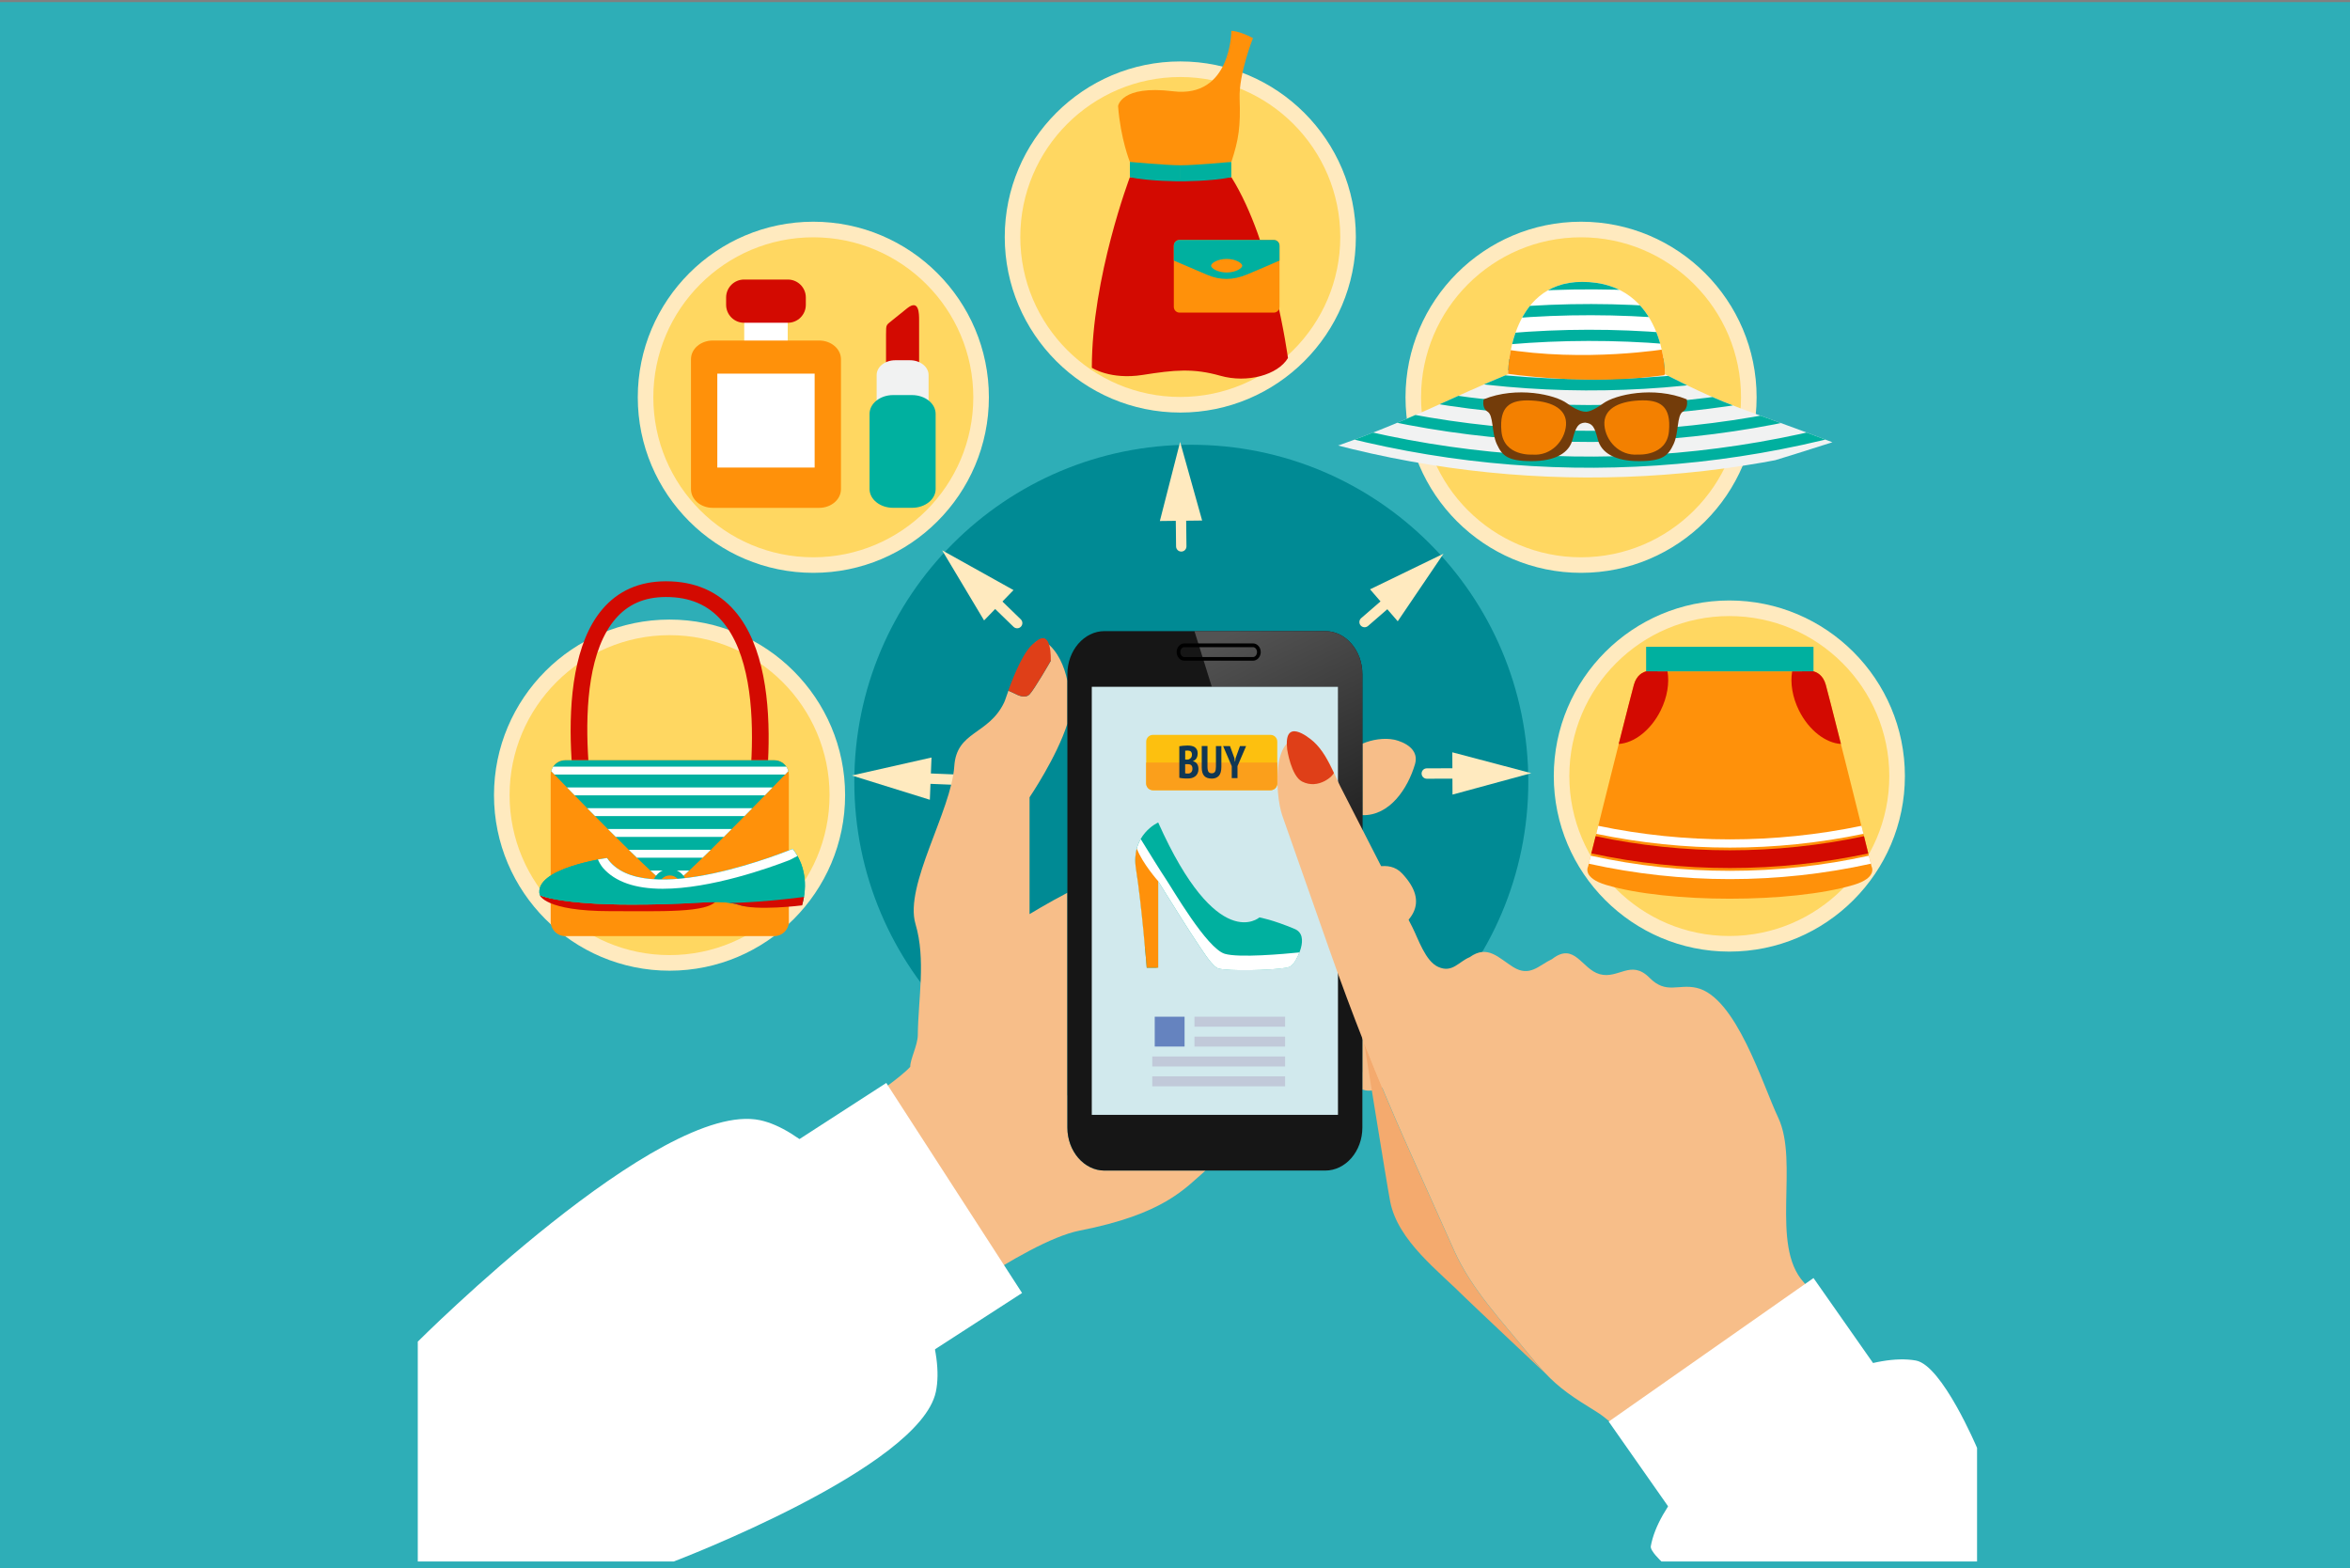 <?xml version="1.0" encoding="utf-8"?>
<!-- Generator: Adobe Illustrator 23.0.5, SVG Export Plug-In . SVG Version: 6.00 Build 0)  -->
<svg version="1.1" id="Layer_1" xmlns="http://www.w3.org/2000/svg" xmlns:xlink="http://www.w3.org/1999/xlink" x="0px" y="0px"
	 viewBox="0 0 523 349" style="enable-background:new 0 0 523 349;" xml:space="preserve">
<rect x="0" y="0" width="523" height="349" fill="#808080" stroke="none"/>
<rect x="-12.57" y="0.47" style="fill:#2EAEB7;" width="536.14" height="357.67"/>
<circle style="fill:#008A94;" cx="265.13" cy="173.98" r="75"/>
<g>
	<g>
		<path style="fill:#FFEABF;" d="M317.54,173.3c-0.64,0-1.15-0.52-1.16-1.15c0-0.64,0.51-1.16,1.15-1.16l8.91-0.03c0,0,0,0,0,0
			c0.64,0,1.15,0.52,1.16,1.15c0,0.64-0.51,1.16-1.15,1.16L317.54,173.3C317.54,173.3,317.54,173.3,317.54,173.3z"/>
		<g>
			<polygon style="fill:#FFEABF;" points="323.26,176.83 340.79,172.06 323.22,167.42 			"/>
		</g>
	</g>
	<g>
		<path style="fill:#FFEABF;" d="M303.69,139.59c-0.32,0-0.65-0.14-0.87-0.4c-0.42-0.48-0.37-1.21,0.12-1.63l6.73-5.83
			c0.48-0.42,1.21-0.37,1.63,0.12c0.42,0.48,0.37,1.21-0.12,1.63l-6.73,5.83C304.22,139.5,303.95,139.59,303.69,139.59z"/>
		<g>
			<polygon style="fill:#FFEABF;" points="311.07,138.26 321.26,123.22 304.91,131.15 			"/>
		</g>
	</g>
	<g>
		<path style="fill:#FFEABF;" d="M262.9,122.75c-0.63,0-1.15-0.51-1.16-1.14l-0.1-8.91c-0.01-0.64,0.5-1.16,1.14-1.17
			c0,0,0.01,0,0.01,0c0.63,0,1.15,0.51,1.16,1.14l0.1,8.91c0.01,0.64-0.5,1.16-1.14,1.17C262.91,122.75,262.9,122.75,262.9,122.75z"
			/>
		<g>
			<polygon style="fill:#FFEABF;" points="267.54,115.84 262.64,98.34 258.13,115.95 			"/>
		</g>
	</g>
	<g>
		<path style="fill:#FFEABF;" d="M226.37,139.82c-0.29,0-0.58-0.11-0.81-0.33l-6.39-6.2c-0.46-0.45-0.47-1.18-0.02-1.64
			c0.45-0.46,1.18-0.47,1.64-0.02l6.39,6.2c0.46,0.45,0.47,1.18,0.02,1.64C226.98,139.7,226.68,139.82,226.37,139.82z"/>
		<g>
			<polygon style="fill:#FFEABF;" points="225.56,131.32 209.68,122.47 219.01,138.07 			"/>
		</g>
	</g>
	<g>
		<path style="fill:#FFEABF;" d="M212.82,174.67c-0.02,0-0.03,0-0.05,0l-8.9-0.36c-0.64-0.03-1.14-0.56-1.11-1.2
			c0.03-0.64,0.54-1.13,1.2-1.11l8.9,0.36c0.64,0.03,1.14,0.56,1.11,1.2C213.95,174.18,213.44,174.67,212.82,174.67z"/>
		<g>
			<polygon style="fill:#FFEABF;" points="207.31,168.58 189.58,172.58 206.94,177.98 			"/>
		</g>
	</g>
</g>
<g>
	<g>
		<g>
			<g>
				<g>
					<path style="fill:#F7BE89;" d="M249.93,212.06c0.04,0.32,0.1,0.7,0.14,1.01c0,0.02,0.01,0.04,0.01,0.06
						C250.02,212.67,249.97,212.32,249.93,212.06z"/>
					<path style="fill:#F7BE89;" d="M249.93,212.06C249.84,211.39,249.78,211,249.93,212.06L249.93,212.06z"/>
					<path style="fill:#F7BE89;" d="M250.15,213.66c-0.01-0.07-0.03-0.23-0.07-0.51c0-0.01,0-0.01,0-0.02
						C250.11,213.38,250.14,213.58,250.15,213.66z"/>
					<path style="fill:#F7BE89;" d="M250.08,213.15c0-0.01,0-0.01,0-0.02v0C250.08,213.14,250.08,213.15,250.08,213.15z"/>
					<path style="fill:#F7BE89;" d="M250.08,213.13c0-0.02-0.01-0.04-0.01-0.06C250.07,213.09,250.08,213.11,250.08,213.13
						L250.08,213.13z"/>
					<path style="fill:#F7BE89;" d="M245.81,260.5c-4.54,0-8.26-4.31-8.26-9.57v-52.25c-4.4,2.29-8.42,4.75-8.42,4.75v-26
						c0,0,6.07-8.94,8.42-16.4v-9.52c-0.7-3.31-2.13-6.57-4.65-8.51c-0.87-0.67-1.76-0.58-2.62,0.03c1.57,1.17,3.58,4.04,3.58,4.04
						s-3.69,6.42-4.74,7.48c-1.05,1.05-2.9,0-2.9,0l-1.8-0.83c-0.96,2.64-0.72,2.15-0.96,2.64c-3.48,7.23-10.57,6.29-11.08,14.16
						c-0.64,9.89-11.17,26.53-8.64,35.08c2.35,7.95,0.61,16.58,0.52,24.77c-0.02,2.22-1.73,5.43-1.68,7.03
						c-3.94,4.44-25.79,18.1-25.79,18.1l25.48,40.37c0,0,25.71-19.6,38.01-22.01c18.69-3.66,23.31-9.27,28.01-13.36H245.81z"/>
					<path style="fill:#DF3F18;" d="M229.11,154.53c1.05-1.06,4.74-7.48,4.74-7.48s0.36-7.72-3.58-4.04
						c-2.27,1.58-4.4,6.64-5.87,10.68l1.8,0.83C226.21,154.53,228.06,155.58,229.11,154.53z"/>
				</g>
				<g>
					<path style="fill:#F7BE89;" d="M304.68,228.66c-0.56,0-1.04,0.11-1.49,0.26v13.54c0.45,0.15,0.93,0.26,1.49,0.26
						c3.47,0,7.86-3.15,7.86-7.03C312.54,231.81,308.15,228.66,304.68,228.66z"/>
					<path style="fill:#F7BE89;" d="M305.21,211.23c-0.79,0-1.45,0.21-2.01,0.55v5.66v9.34c0.57,0.34,1.22,0.55,2.01,0.55
						c3.46,0,7.85-3.6,7.85-8.05C313.06,214.83,308.67,211.23,305.21,211.23z"/>
					<path style="fill:#F7BE89;" d="M310.29,164.61c-2.24-0.45-4.93-0.05-7.1,0.9v15.9c6.12,0.17,10.13-5.97,11.71-11.31
						C316.19,165.77,310.29,164.61,310.29,164.61z"/>
					<path style="fill:#F7BE89;" d="M312.01,194.35c-2.98-3.15-7.65-0.85-8.82-0.2v16.76c0.76-0.34,1.59-0.71,2.54-1.13
						C314.49,205.9,318.34,201.04,312.01,194.35z"/>
				</g>
				<g>
					<g>
						<path style="fill:#161616;" d="M303.2,250.93c0,5.26-3.71,9.57-8.26,9.57h-49.13c-4.54,0-8.26-4.31-8.26-9.57V150.02
							c0-5.26,3.72-9.57,8.26-9.57h49.13c4.54,0,8.26,4.3,8.26,9.57V250.93z"/>
						
							<linearGradient id="SVGID_1_" gradientUnits="userSpaceOnUse" x1="286.954" y1="137.779" x2="314.31" y2="195.072" gradientTransform="matrix(1 0 0 1 -6.445 0)">
							<stop  offset="0" style="stop-color:#535353"/>
							<stop  offset="1" style="stop-color:#161616"/>
						</linearGradient>
						<path style="fill:url(#SVGID_1_);" d="M294.94,140.45h-29.11l3.86,12.39h28.08v47.16l5.43,17.43v-67.42
							C303.2,144.76,299.48,140.45,294.94,140.45z"/>
						<rect x="242.98" y="152.84" style="fill:#D1E9ED;" width="54.79" height="95.26"/>
					</g>
					<g>
						<path d="M278.87,147.03h-15.29c-0.94,0-1.71-0.86-1.71-1.92c0-1.06,0.77-1.92,1.71-1.92h15.29c0.94,0,1.71,0.86,1.71,1.92
							C280.58,146.17,279.81,147.03,278.87,147.03z M263.57,144.02c-0.49,0-0.89,0.49-0.89,1.1c0,0.61,0.4,1.1,0.89,1.1h15.29
							c0.49,0,0.89-0.49,0.89-1.1c0-0.61-0.4-1.1-0.89-1.1H263.57z"/>
					</g>
				</g>
			</g>
			<g>
				<path style="fill:#FFFFFF;" d="M92.98,298.57v48.92h56.98c0,0,54.67-20.74,58.31-37.72c3.78-17.61-21.51-56.7-39.11-60.48
					C146.98,244.55,92.98,298.57,92.98,298.57z"/>
				
					<rect x="186.46" y="244.08" transform="matrix(0.84 -0.543 0.543 0.84 -115.522 152.48)" style="fill:#FFFFFF;" width="28.1" height="55.65"/>
			</g>
		</g>
	</g>
	<g>
		<g>
			<defs>
				<path id="SVGID_2_" d="M284.26,174.35c0,0.83-0.67,1.5-1.5,1.5h-26.17c-0.83,0-1.5-0.67-1.5-1.5v-9.31c0-0.83,0.67-1.5,1.5-1.5
					h26.17c0.83,0,1.5,0.67,1.5,1.5V174.35z"/>
			</defs>
			<use xlink:href="#SVGID_2_"  style="overflow:visible;fill:#FDC00F;"/>
			<clipPath id="SVGID_3_">
				<use xlink:href="#SVGID_2_"  style="overflow:visible;"/>
			</clipPath>
			<g style="clip-path:url(#SVGID_3_);">
				<rect x="255.09" y="169.7" style="fill:#FB9F1B;" width="30.53" height="6.86"/>
			</g>
		</g>
		<g>
			<path style="fill:#103754;" d="M266.55,167.68c0,0.18-0.02,0.35-0.06,0.52c-0.04,0.17-0.1,0.34-0.18,0.49
				c-0.08,0.15-0.19,0.29-0.32,0.4c-0.13,0.12-0.29,0.2-0.47,0.26v0.06c0.16,0.04,0.32,0.1,0.46,0.18c0.15,0.08,0.27,0.19,0.38,0.33
				c0.11,0.14,0.19,0.31,0.26,0.51c0.06,0.2,0.1,0.44,0.1,0.71c0,0.37-0.06,0.68-0.19,0.95c-0.13,0.27-0.29,0.49-0.51,0.66
				c-0.21,0.17-0.46,0.29-0.75,0.38c-0.29,0.08-0.59,0.12-0.91,0.12c-0.1,0-0.22,0-0.37,0c-0.15,0-0.31-0.01-0.48-0.02
				c-0.17-0.01-0.35-0.03-0.54-0.05c-0.18-0.02-0.35-0.05-0.51-0.09v-7.02c0.22-0.04,0.5-0.08,0.83-0.11
				c0.33-0.03,0.66-0.05,0.98-0.05c0.3,0,0.59,0.02,0.86,0.07c0.27,0.05,0.52,0.14,0.72,0.26c0.21,0.13,0.37,0.31,0.49,0.53
				C266.49,167.02,266.55,167.32,266.55,167.68z M264.06,169.05c0.07,0,0.16,0,0.26-0.01c0.1-0.01,0.18-0.02,0.24-0.04
				c0.2-0.08,0.37-0.2,0.5-0.37c0.14-0.17,0.21-0.39,0.21-0.66c0-0.18-0.02-0.33-0.07-0.45c-0.05-0.12-0.11-0.22-0.19-0.29
				c-0.08-0.07-0.18-0.12-0.29-0.15c-0.11-0.03-0.23-0.05-0.36-0.05c-0.28,0-0.48,0.01-0.59,0.04v1.97H264.06z M264.4,172.15
				c0.28,0,0.52-0.09,0.7-0.28c0.18-0.18,0.28-0.45,0.28-0.8c0-0.22-0.03-0.4-0.09-0.53c-0.06-0.13-0.14-0.23-0.25-0.31
				c-0.1-0.07-0.22-0.12-0.35-0.14c-0.13-0.02-0.27-0.03-0.41-0.03h-0.52v2.03c0.05,0.02,0.15,0.04,0.28,0.05
				C264.17,172.14,264.29,172.15,264.4,172.15z"/>
			<path style="fill:#103754;" d="M270.61,166.03h1.21v4.62c0,0.92-0.19,1.59-0.56,2c-0.38,0.41-0.9,0.62-1.56,0.62
				c-0.78,0-1.35-0.2-1.71-0.61c-0.36-0.4-0.54-1.02-0.54-1.85v-4.79h1.28v4.57c0,0.56,0.08,0.95,0.22,1.17
				c0.15,0.22,0.4,0.33,0.74,0.33c0.33,0,0.57-0.12,0.71-0.35c0.14-0.23,0.21-0.62,0.21-1.15V166.03z"/>
			<path style="fill:#103754;" d="M274.13,170.51l-1.92-4.48h1.53l0.99,2.7l0.1,0.77h0.05l0.11-0.79l0.97-2.68h1.37l-1.92,4.47v2.66
				h-1.28V170.51z"/>
		</g>
	</g>
	<g>
		<g>
			<g>
				<g>
					<path style="fill:#F4AA6E;" d="M323.64,278.38c-3.54-7.91-7.08-15.83-10.62-23.74c-3.31-7.4-6.4-14.81-9.35-22.28l-0.04-0.06
						c0,0,5.07,31.56,5.76,35.1c1.71,8.76,10.83,15.47,16.69,21.38c1.13,1.13,17.66,16.69,17.66,16.69v-0.01
						c-1.1-1.16-2.25-2.49-3.55-4.11C334.36,294.12,327.5,286.99,323.64,278.38z"/>
					<path style="fill:#F7BE89;" d="M401.43,285.37c-7.55-8.29-0.97-26.72-5.7-36.68c-3.44-7.24-9.36-26.9-18.18-28.86
						c-4.11-0.91-6.74,1.5-10.44-2.23c-4.15-4.19-6.93,0.37-11.11-0.81c-4.01-1.13-5.57-7.26-10.57-3.36
						c-3.01,1.42-4.95,4.06-8.65,1.79c-3.2-1.97-5.68-5.1-9.69-2.21c-2.5,1.02-3.85,3.58-7.01,2.17c-2.86-1.27-4.45-6.28-5.76-8.85
						c-5.34-10.44-10.68-20.88-16.02-31.31c-1.52-2.96-3.24-8.1-6.11-9.63c-9.62-5.15-8.41,11.57-6.82,16.09
						c3.52,10.02,7.04,20.03,10.56,30.05c2.47,7.03,5.05,13.95,7.76,20.82c2.95,7.47,6.05,14.88,9.35,22.28
						c3.54,7.91,7.08,15.83,10.62,23.74c3.86,8.61,10.71,15.75,16.55,22.97c1.31,1.62,2.46,2.95,3.55,4.11
						c3.39,3.59,6.27,5.48,11.62,8.78c6.4,3.94,17.77,18.42,17.77,18.42l42.13-25.05C415.27,307.61,404.43,288.67,401.43,285.37z"/>
				</g>
				<g>
					<path style="fill:#DF3F18;" d="M286.47,166.79c0,0,0.87,5.88,3.3,7.13c3.72,1.91,7.1-1.41,7.08-1.94
						c-1.27-2.69-2.58-5.2-4.52-6.94C291.1,163.94,285.62,159.61,286.47,166.79z"/>
				</g>
			</g>
		</g>
		<path style="fill:#FFFFFF;" d="M440,322.22c0,0-7.78-18.42-13.63-19.45c-17.73-3.12-55.86,23.6-58.98,41.34
			c-0.18,1.02,2.38,3.39,2.38,3.39H440V322.22z"/>
		
			<rect x="360.99" y="297.88" transform="matrix(0.819 -0.574 0.574 0.819 -108.61 279.606)" style="fill:#FFFFFF;" width="55.65" height="28.1"/>
	</g>
	<g>
		<path style="fill:#00B09F;" d="M257.76,183.04c0,0-6.18,2.69-4.94,10.35c1.23,7.66,2.39,21.98,2.39,21.98h2.55v-19.27
			c0,0,9.88,16.08,11.77,18.07c0.53,0.56,0.97,1.16,1.66,1.35c2.2,0.61,11.45,0.43,14.97-0.15c1.09-0.18,1.35-0.63,1.56-0.82
			c0.71-0.65,3.97-6.32,0.41-7.82c-4.94-2.08-7.84-2.57-7.84-2.57S270.94,212.49,257.76,183.04z"/>
		<path style="fill:#FFFFFF;" d="M252.68,191.78c-0.01-0.28-0.01-0.56,0-0.82c0-0.12,0.01-0.23,0.02-0.35
			c0.02-0.31,0.06-0.61,0.11-0.9c0.01-0.05,0.01-0.09,0.02-0.14c0.06-0.32,0.14-0.63,0.22-0.92c0.03-0.11,0.07-0.21,0.1-0.31
			c0.06-0.19,0.13-0.38,0.21-0.56c0.04-0.11,0.09-0.21,0.13-0.31c0.08-0.18,0.17-0.35,0.26-0.52c0.04-0.08,0.08-0.16,0.12-0.23l0,0
			c1.66,2.7,4.56,7.38,5.54,8.82c1.4,2.06,9.17,15.54,13.17,16.72c3.17,0.94,13.11,0.04,16.62-0.31c-0.49,1.28-1.18,2.34-1.47,2.61
			c-0.21,0.19-0.47,0.64-1.56,0.82c-3.52,0.58-12.77,0.76-14.97,0.15c-0.68-0.19-1.12-0.79-1.66-1.35
			c-1.89-1.99-11.77-18.07-11.77-18.07v19.27h-0.3l-2.68-4.84c-0.17-1.81-0.37-3.99-0.61-6.25c0-0.03-0.01-0.06-0.01-0.09
			c-0.03-0.33-0.07-0.67-0.11-1c-0.01-0.05-0.01-0.1-0.01-0.15c-0.08-0.74-0.16-1.48-0.25-2.22c0-0.04-0.01-0.07-0.01-0.11
			c-0.03-0.31-0.07-0.62-0.11-0.93c-0.01-0.09-0.02-0.18-0.03-0.27c-0.03-0.28-0.07-0.55-0.1-0.82c-0.01-0.08-0.02-0.17-0.03-0.25
			c-0.09-0.7-0.17-1.38-0.26-2.04c-0.01-0.06-0.02-0.13-0.03-0.19c-0.03-0.26-0.07-0.51-0.1-0.76c-0.01-0.09-0.03-0.19-0.04-0.28
			c-0.03-0.22-0.07-0.45-0.1-0.66c-0.01-0.09-0.03-0.18-0.04-0.26c-0.04-0.29-0.09-0.58-0.13-0.85c-0.07-0.43-0.11-0.84-0.13-1.25
			C252.68,192.02,252.68,191.9,252.68,191.78z"/>
		<path style="fill:#FF910A;" d="M252.82,193.39c-0.29-1.78-0.16-3.28,0.18-4.56c1.21,3.26,4.76,7.27,4.76,7.27v19.27h-2.55
			C255.21,215.37,254.06,201.05,252.82,193.39z"/>
	</g>
	<rect x="265.83" y="226.26" style="fill:#C1C9D9;" width="20.17" height="2.22"/>
	<rect x="265.83" y="230.69" style="fill:#C1C9D9;" width="20.17" height="2.22"/>
	<rect x="256.44" y="235.11" style="fill:#C1C9D9;" width="29.56" height="2.22"/>
	<rect x="256.44" y="239.53" style="fill:#C1C9D9;" width="29.56" height="2.22"/>
	<rect x="256.99" y="226.26" style="fill:#6583BF;" width="6.64" height="6.64"/>
</g>
<g>
	<g>
		
			<ellipse transform="matrix(0.707 -0.707 0.707 0.707 -9.393 322.726)" style="fill:#FFD761;" cx="384.87" cy="172.7" rx="37.34" ry="37.34"/>
		<path style="fill:#FFEABF;" d="M384.87,211.77c-21.54,0-39.07-17.53-39.07-39.07c0-21.54,17.53-39.07,39.07-39.07
			c21.54,0,39.07,17.53,39.07,39.07C423.94,194.24,406.41,211.77,384.87,211.77z M384.87,137.1c-19.63,0-35.61,15.97-35.61,35.6
			c0,19.63,15.97,35.6,35.61,35.6c19.63,0,35.6-15.97,35.6-35.6C420.47,153.07,404.5,137.1,384.87,137.1z"/>
	</g>
	<g>
		<path style="fill:#FF910A;" d="M416.52,192.83c0,0-9.01-36.22-10.2-40.45c-1.19-4.22-5.33-2.98-5.33-2.98h-16.01h-16.01
			c0,0-4.15-1.24-5.33,2.98c-1.19,4.22-10.2,40.45-10.2,40.45s-1.43,2.49,4.03,4.11c13.77,4.08,41.26,4.08,55.03,0
			C417.96,195.32,416.52,192.83,416.52,192.83z"/>
		<path style="fill:#D30A01;" d="M406.33,152.38c-1.19-4.22-5.33-2.98-5.33-2.98h-2.15c-0.44,2.59,0.03,5.72,1.53,8.73
			c2.2,4.41,5.95,7.24,9.33,7.43C408.1,159.2,406.74,153.85,406.33,152.38z"/>
		<path style="fill:#D30A01;" d="M363.63,152.38c1.19-4.22,5.33-2.98,5.33-2.98h2.15c0.44,2.59-0.03,5.72-1.53,8.73
			c-2.2,4.41-5.94,7.24-9.33,7.43C361.86,159.2,363.22,153.85,363.63,152.38z"/>
		<rect x="366.35" y="143.94" style="fill:#00B09F;" width="37.25" height="5.46"/>
		<path style="fill:#FFFFFF;" d="M355.69,183.78c-0.15,0.61-0.3,1.21-0.44,1.78c19.61,4.09,39.86,4.09,59.47,0
			c-0.14-0.57-0.29-1.16-0.44-1.78C394.95,187.8,375.01,187.8,355.69,183.78z"/>
		<path style="fill:#D30A01;" d="M355.11,186.09c-0.37,1.48-0.69,2.78-0.96,3.83c20.32,4.34,41.32,4.34,61.64,0
			c-0.26-1.05-0.59-2.35-0.95-3.83C395.15,190.27,374.8,190.27,355.11,186.09z"/>
		<path style="fill:#FFFFFF;" d="M354.03,190.43c-0.19,0.76-0.34,1.37-0.44,1.78c20.68,4.57,42.1,4.57,62.78,0
			c-0.1-0.41-0.25-1.01-0.44-1.78C395.54,194.92,374.42,194.92,354.03,190.43z"/>
		<g>
			<defs>
				<path id="SVGID_4_" d="M416.52,192.83c0,0-9.01-36.22-10.2-40.45c-0.53-1.88-1.65-2.68-2.72-2.98v-5.46h-37.25v5.46
					c-1.08,0.3-2.19,1.1-2.72,2.98c-1.19,4.22-10.2,40.45-10.2,40.45s-1.43,2.49,4.03,4.11c13.77,4.08,41.26,4.08,55.03,0
					C417.96,195.32,416.52,192.83,416.52,192.83z"/>
			</defs>
			<clipPath id="SVGID_5_">
				<use xlink:href="#SVGID_4_"  style="overflow:visible;"/>
			</clipPath>
		</g>
	</g>
</g>
<g>
	<g>
		
			<ellipse transform="matrix(0.162 -0.987 0.987 0.162 -49.71 295.388)" style="fill:#FFD761;" cx="149.01" cy="176.95" rx="37.34" ry="37.34"/>
		<path style="fill:#FFEABF;" d="M149.01,216.02c-21.54,0-39.07-17.53-39.07-39.07s17.53-39.07,39.07-39.07
			c21.54,0,39.07,17.53,39.07,39.07S170.55,216.02,149.01,216.02z M149.01,141.35c-19.63,0-35.6,15.97-35.6,35.6
			s15.97,35.6,35.6,35.6c19.63,0,35.61-15.97,35.61-35.6S168.64,141.35,149.01,141.35z"/>
	</g>
	<g>
		<g>
			<g>
				<path style="fill:#D30A01;" d="M168.42,188.82l-3.61-0.72c0.08-0.36,7.83-36.02-4.12-49.9c-3.09-3.59-7.16-5.34-12.45-5.34
					c-0.03,0-0.05,0-0.08,0c-4.75,0.01-8.42,1.62-11.23,4.91c-11.49,13.48-3.57,49.37-3.49,49.73l-3.61,0.73
					c-0.35-1.54-8.36-37.88,4.23-52.65c3.5-4.11,8.24-6.2,14.09-6.22c0.03,0,0.06,0,0.09,0c6.37,0,11.53,2.23,15.31,6.63
					C176.61,151.17,168.76,187.3,168.42,188.82z"/>
			</g>
			<path style="fill:#FF910A;" d="M175.56,205.09c0,1.79-1.45,3.23-3.23,3.23h-46.54c-1.78,0-3.23-1.45-3.23-3.23v-32.67
				c0-1.78,1.45-3.23,3.23-3.23h46.54c1.79,0,3.23,1.45,3.23,3.23V205.09z"/>
			<g>
				<polygon style="fill:#00B09F;" points="149.06,197.22 149.06,197.22 149.06,197.22 				"/>
				<path style="fill:#00B09F;" d="M122.67,171.62c1.77,1.83,24.66,25.58,26.39,25.6c1.73-0.02,24.62-23.77,26.39-25.6
					c-0.36-1.4-1.61-2.43-3.12-2.43h-46.54C124.29,169.19,123.03,170.22,122.67,171.62z"/>
			</g>
			<g>
				<defs>
					<path id="SVGID_6_" d="M122.67,171.62c1.77,1.83,24.66,25.58,26.39,25.6c1.73-0.02,24.62-23.77,26.39-25.6
						c-0.36-1.4-1.61-2.43-3.12-2.43h-46.54C124.29,169.19,123.03,170.22,122.67,171.62z"/>
				</defs>
				<clipPath id="SVGID_7_">
					<use xlink:href="#SVGID_6_"  style="overflow:visible;"/>
				</clipPath>
				<rect x="118.04" y="170.61" style="clip-path:url(#SVGID_7_);fill:#FFFFFF;" width="62.05" height="1.76"/>
				<rect x="118.04" y="175.24" style="clip-path:url(#SVGID_7_);fill:#FFFFFF;" width="62.05" height="1.76"/>
				<rect x="118.04" y="179.86" style="clip-path:url(#SVGID_7_);fill:#FFFFFF;" width="62.05" height="1.76"/>
				<rect x="118.04" y="184.48" style="clip-path:url(#SVGID_7_);fill:#FFFFFF;" width="62.05" height="1.76"/>
				<rect x="118.04" y="189.11" style="clip-path:url(#SVGID_7_);fill:#FFFFFF;" width="62.05" height="1.76"/>
				<rect x="118.04" y="193.73" style="clip-path:url(#SVGID_7_);fill:#FFFFFF;" width="62.05" height="1.76"/>
			</g>
			<path style="fill:#00B09F;" d="M152.9,197.22c0,2.12-1.72,3.84-3.84,3.84c-2.12,0-3.84-1.72-3.84-3.84
				c0-2.12,1.72-3.84,3.84-3.84C151.18,193.39,152.9,195.11,152.9,197.22z"/>
			<path style="fill:#FF910A;" d="M151.46,197.22c0,1.33-1.08,2.4-2.4,2.4c-1.33,0-2.4-1.08-2.4-2.4s1.08-2.4,2.4-2.4
				C150.39,194.82,151.46,195.9,151.46,197.22z"/>
			<g>
				<defs>
					<path id="SVGID_8_" d="M172.33,169.19h-1.39c0.56-11.48-0.53-25.22-7.38-33.18c-3.79-4.4-8.94-6.63-15.31-6.63
						c-0.03,0-0.06,0-0.09,0c-5.85,0.02-10.59,2.11-14.09,6.22c-6.73,7.9-7.57,21.98-6.84,33.59h-1.43c-1.78,0-3.23,1.45-3.23,3.23
						v32.67c0,1.79,1.45,3.23,3.23,3.23h46.54c1.79,0,3.23-1.45,3.23-3.23v-32.67C175.56,170.64,174.11,169.19,172.33,169.19z
						 M136.94,137.78c2.81-3.29,6.48-4.9,11.23-4.91c0.03,0,0.05,0,0.08,0c5.28,0,9.35,1.75,12.45,5.34
						c6.15,7.15,7.08,20.07,6.52,30.98h-36.26C130.23,158.14,130.9,144.87,136.94,137.78z"/>
				</defs>
				<clipPath id="SVGID_9_">
					<use xlink:href="#SVGID_8_"  style="overflow:visible;"/>
				</clipPath>
			</g>
		</g>
		<g>
			<path style="fill:#D30A01;" d="M140.71,201.31c-16.38,0-20.58-2.1-20.58-2.1s1.12,3.56,15.68,3.56c11.26,0,21.77,0.43,23.63-2.37
				C156.12,200.45,151.14,201.31,140.71,201.31z"/>
			<path style="fill:#00B09F;" d="M120.13,199.21c0,0,4.2,2.1,20.58,2.1c11.52,0,15.91-0.64,19.25-0.57
				c1.41,0.03,3.03,0.2,4.27,0.57c4.2,1.26,14.28,0,14.28,0s2.38-6.79-2.1-12.39c0,0-33.33,13.88-41.31,2.03
				C135.11,190.95,118.58,193.19,120.13,199.21z"/>
			<path style="fill:#00B09F;" d="M120.13,199.21c0,0,4.2,2.1,20.58,2.1c11.52,0,15.91-0.64,19.25-0.57
				c1.41,0.03,3.03,0.2,4.27,0.57c4.2,1.26,14.28,0,14.28,0s2.38-6.79-2.1-12.39c0,0-33.33,13.88-41.31,2.03
				C135.11,190.95,118.58,193.19,120.13,199.21z"/>
			<path style="fill:#D30A01;" d="M178.52,201.48c0,0,0.23-0.82,0.41-1.87c-0.02,0-0.04,0-0.07,0.01c-11.22,1.4-16.5,1.31-16.5,1.31
				v0.01c0.67,0.09,1.32,0.18,1.88,0.38C168.2,202.8,178.52,201.48,178.52,201.48z"/>
			<path style="fill:#FFFFFF;" d="M147.5,197.79C147.5,197.79,147.51,197.79,147.5,197.79c10.67,0,23.7-4.64,28.15-6.36
				c0,0,0.7-0.3,1.82-0.94c-0.3-0.53-0.64-1.06-1.06-1.58c0,0-33.33,13.88-41.31,2.03c0,0-0.8,0.11-2.04,0.34
				c0.54,1.2,1.15,1.88,1.15,1.88C136.91,196.24,141.37,197.79,147.5,197.79z"/>
		</g>
	</g>
</g>
<g>
	<g>
		
			<ellipse transform="matrix(0.162 -0.987 0.987 0.162 64.397 252.678)" style="fill:#FFD761;" cx="181.01" cy="88.41" rx="37.34" ry="37.34"/>
		<path style="fill:#FFEABF;" d="M181.01,127.48c-21.54,0-39.07-17.53-39.07-39.07c0-21.54,17.53-39.07,39.07-39.07
			c21.54,0,39.07,17.53,39.07,39.07C220.08,109.96,202.55,127.48,181.01,127.48z M181.01,52.81c-19.63,0-35.61,15.97-35.61,35.61
			c0,19.63,15.97,35.6,35.61,35.6c19.63,0,35.6-15.97,35.6-35.6C216.61,68.78,200.64,52.81,181.01,52.81z"/>
	</g>
	<g>
		<g>
			<g>
				<rect x="165.63" y="70.87" style="fill:#FFFFFF;" width="9.68" height="6.98"/>
				<path style="fill:#FF910A;" d="M187.16,108.86c0,2.3-2.18,4.16-4.86,4.16h-23.66c-2.69,0-4.86-1.86-4.86-4.16V79.94
					c0-2.3,2.17-4.16,4.86-4.16h23.66c2.68,0,4.86,1.86,4.86,4.16V108.86z"/>
				<rect x="159.64" y="83.15" style="fill:#FFFFFF;" width="21.66" height="20.9"/>
				<path style="fill:#D30A01;" d="M179.34,67.83c0,2.21-1.79,4-4,4h-9.74c-2.21,0-4-1.79-4-4v-1.62c0-2.21,1.79-4,4-4h9.74
					c2.21,0,4,1.79,4,4V67.83z"/>
			</g>
			<g>
				<defs>
					<path id="SVGID_10_" d="M182.3,75.78h-6.99v-3.95h0.03c2.21,0,4-1.79,4-4v-1.62c0-2.21-1.79-4-4-4h-9.74c-2.21,0-4,1.79-4,4
						v1.62c0,2.21,1.79,4,4,4h0.03v3.95h-6.99c-2.69,0-4.86,1.86-4.86,4.16v28.92c0,2.3,2.17,4.16,4.86,4.16h23.66
						c2.68,0,4.86-1.86,4.86-4.16V79.94C187.16,77.64,184.98,75.78,182.3,75.78z"/>
				</defs>
				<clipPath id="SVGID_11_">
					<use xlink:href="#SVGID_10_"  style="overflow:visible;"/>
				</clipPath>
			</g>
		</g>
		<g>
			<path style="fill:#D30A01;" d="M204.55,82.14c0,1.5-1.18,2.72-2.63,2.72h-2.1c-1.45,0-2.63-1.22-2.63-2.72v-7.69
				c0-2.51,0-1.98,1.75-3.47l2.98-2.4c2.63-2.07,2.63,1.21,2.63,2.71V82.14z"/>
			<path style="fill:#F1F2F2;" d="M206.66,96.6c0,1.82-1.85,3.29-4.13,3.29h-3.3c-2.28,0-4.13-1.47-4.13-3.29V83.46
				c0-1.82,1.85-3.29,4.13-3.29h3.3c2.28,0,4.13,1.47,4.13,3.29V96.6z"/>
			<path style="fill:#00B09F;" d="M208.23,108.83c0,2.31-2.35,4.18-5.26,4.18h-4.2c-2.9,0-5.25-1.88-5.25-4.18V92.11
				c0-2.31,2.35-4.19,5.25-4.19h4.2c2.9,0,5.26,1.87,5.26,4.19V108.83z"/>
			<g>
				<defs>
					<path id="SVGID_12_" d="M206.66,89.13v-5.67c0-1.23-0.86-2.28-2.1-2.85v-9.31c0-1.5,0-4.78-2.63-2.71l-2.98,2.4
						c-1.75,1.49-1.75,0.96-1.75,3.47v6.16c-1.25,0.57-2.1,1.62-2.1,2.85v5.67c-0.97,0.76-1.58,1.81-1.58,2.98v16.72
						c0,2.31,2.35,4.18,5.25,4.18h4.2c2.9,0,5.26-1.88,5.26-4.18V92.11C208.23,90.94,207.62,89.88,206.66,89.13z"/>
				</defs>
				<clipPath id="SVGID_13_">
					<use xlink:href="#SVGID_12_"  style="overflow:visible;"/>
				</clipPath>
			</g>
		</g>
	</g>
</g>
<g>
	<g>
		
			<ellipse transform="matrix(0.225 -0.974 0.974 0.225 152.168 296.812)" style="fill:#FFD761;" cx="262.68" cy="52.74" rx="37.34" ry="37.34"/>
		<path style="fill:#FFEABF;" d="M262.68,91.81c-21.54,0-39.07-17.53-39.07-39.07c0-21.54,17.53-39.07,39.07-39.07
			c21.54,0,39.07,17.53,39.07,39.07C301.75,74.29,284.23,91.81,262.68,91.81z M262.68,17.14c-19.63,0-35.61,15.97-35.61,35.6
			c0,19.63,15.97,35.6,35.61,35.6c19.63,0,35.6-15.97,35.6-35.6C298.29,33.11,282.31,17.14,262.68,17.14z"/>
	</g>
	<g>
		<g>
			<path style="fill:#D30A01;" d="M251.46,39.42c0,0-8.47,22.3-8.47,42.42c0,0,4.14,2.73,11.29,1.6c7.15-1.13,11.29-1.52,17.31,0.18
				c6.02,1.7,12.79-0.18,15.05-3.94c0,0-3.39-25.58-12.6-40.26C274.03,39.42,261.42,40.42,251.46,39.42z"/>
			<path style="fill:#FF910A;" d="M251.46,36.03c0,0-2.07-5.08-2.63-12.42c0,0,0.62-4.73,12.23-3.3
				c12.98,1.6,12.98-13.44,12.98-13.44s1.61-0.08,4.81,1.61c0,0-3.17,7.96-2.97,13.44c0.23,6.26-0.2,9.12-1.83,14.11
				C274.03,36.03,258.98,39.23,251.46,36.03z"/>
			<path style="fill:#00B09F;" d="M251.46,39.42v-3.39c0,0,7.9,0.75,11.29,0.75v3.57C262.74,40.36,255.59,40.36,251.46,39.42z"/>
			<path style="fill:#00B09F;" d="M274.03,39.42v-3.39c0,0-7.9,0.75-11.29,0.75v3.57C262.74,40.36,269.89,40.36,274.03,39.42z"/>
			<g>
				<defs>
					<path id="SVGID_14_" d="M274.03,39.42v-3.39c1.64-4.99,2.06-7.85,1.83-14.11c-0.2-5.48,2.97-13.44,2.97-13.44
						c-3.2-1.69-4.81-1.61-4.81-1.61s0,15.05-12.98,13.44c-11.61-1.43-12.23,3.3-12.23,3.3c0.56,7.34,2.63,12.42,2.63,12.42v3.39
						c0,0-8.47,22.3-8.47,42.42c0,0,4.14,2.73,11.29,1.6c7.15-1.13,11.29-1.52,17.31,0.18c6.02,1.7,12.79-0.18,15.05-3.94
						C286.64,79.68,283.25,54.09,274.03,39.42z"/>
				</defs>
				<clipPath id="SVGID_15_">
					<use xlink:href="#SVGID_14_"  style="overflow:visible;"/>
				</clipPath>
			</g>
		</g>
		<g>
			<path style="fill:#FF910A;" d="M284.76,68.3c0,0.7-0.57,1.27-1.27,1.27h-20.98c-0.7,0-1.27-0.57-1.27-1.27V54.67
				c0-0.7,0.57-1.27,1.27-1.27h20.98c0.7,0,1.27,0.57,1.27,1.27V68.3z"/>
			<path style="fill:#00B09F;" d="M283.49,53.4h-20.98c-0.7,0-1.27,0.57-1.27,1.27v3.31c0,0,3.85,1.63,7.3,3.13
				c3.04,1.33,5.91,1.24,8.92,0c3.48-1.43,7.3-3.13,7.3-3.13v-3.31C284.76,53.97,284.19,53.4,283.49,53.4z M273,60.64
				c-2.06,0-3.47-0.96-3.47-1.51c0-0.56,1.41-1.51,3.47-1.51c2.05,0,3.47,0.96,3.47,1.51C276.47,59.68,275.05,60.64,273,60.64z"/>
		</g>
	</g>
</g>
<g>
	<g>
		
			<ellipse transform="matrix(0.235 -0.972 0.972 0.235 183.373 409.722)" style="fill:#FFD761;" cx="351.87" cy="88.41" rx="37.34" ry="37.34"/>
		<path style="fill:#FFEABF;" d="M351.87,127.48c-21.54,0-39.07-17.53-39.07-39.07c0-21.54,17.53-39.07,39.07-39.07
			c21.54,0,39.07,17.53,39.07,39.07C390.94,109.96,373.41,127.48,351.87,127.48z M351.87,52.81c-19.63,0-35.61,15.97-35.61,35.61
			c0,19.63,15.97,35.6,35.61,35.6c19.63,0,35.6-15.97,35.6-35.6C387.48,68.78,371.5,52.81,351.87,52.81z"/>
	</g>
	<g>
		<g>
			<g>
				<path style="fill:#FFFFFF;" d="M335.61,83.28c0,0,0-20.55,16.5-20.55c18.43,0,18.43,20.55,18.43,20.55
					S355.18,99.62,335.61,83.28z"/>
				<g>
					<defs>
						<path id="SVGID_16_" d="M407.81,98.42c-45.29,14.42-52.93,16.39-112.88,1.71c17.33-5.77,28.98-12.12,40.68-16.84
							c12,1.1,22.93,1,34.93,0C385.71,91.02,387.24,90.54,407.81,98.42z"/>
					</defs>
					<clipPath id="SVGID_17_">
						<use xlink:href="#SVGID_16_"  style="overflow:visible;"/>
					</clipPath>
					<g style="clip-path:url(#SVGID_17_);">
						<defs>
							<path id="SVGID_18_" d="M422.29,95.57c-45.29,14.41-93.2,14.26-138.43-0.47c18.01-1.87,35.11-6.02,51.02-12.01
								c12,1.1,24.05,1.16,36.06,0.15C386.95,89.37,404.16,93.62,422.29,95.57z"/>
						</defs>
						<use xlink:href="#SVGID_18_"  style="overflow:visible;fill:#F1F2F2;"/>
						<clipPath id="SVGID_19_">
							<use xlink:href="#SVGID_18_"  style="overflow:visible;"/>
						</clipPath>
					</g>
					<g style="clip-path:url(#SVGID_17_);">
						<defs>
							<path id="SVGID_20_" d="M422.29,95.57c-45.29,14.41-93.2,14.26-138.43-0.47c18.01-1.87,35.11-6.02,51.02-12.01
								c12,1.1,24.05,1.16,36.06,0.15C386.95,89.37,404.16,93.62,422.29,95.57z"/>
						</defs>
						<clipPath id="SVGID_21_">
							<use xlink:href="#SVGID_20_"  style="overflow:visible;"/>
						</clipPath>
						<path style="clip-path:url(#SVGID_21_);fill:#00B09F;" d="M422.02,75.49c-45.1,15.4-93.2,15.19-138.21-0.62
							c0.21-0.79,0.43-1.59,0.64-2.38c44.61,15.66,92.27,15.87,136.95,0.62C421.6,73.9,421.81,74.7,422.02,75.49z"/>
						<path style="clip-path:url(#SVGID_21_);fill:#00B09F;" d="M424.07,80.78c-46.02,15.86-95.14,15.79-141.13-0.21
							c0.21-0.79,0.42-1.59,0.63-2.38c45.58,15.86,94.26,15.93,139.87,0.21C423.65,79.19,423.86,79.98,424.07,80.78z"/>
						<path style="clip-path:url(#SVGID_21_);fill:#00B09F;" d="M426.14,86.05c-46.94,16.33-97.07,16.41-144.05,0.22
							c0.21-0.79,0.42-1.59,0.63-2.38c46.56,16.05,96.25,15.98,142.78-0.21C425.72,84.47,425.93,85.26,426.14,86.05z"/>
						<path style="clip-path:url(#SVGID_21_);fill:#00B09F;" d="M428.25,91.32c-47.87,16.81-99.01,17.03-146.97,0.66
							c0.21-0.79,0.42-1.59,0.62-2.38c47.54,16.23,98.25,16.01,145.7-0.65C427.82,89.73,428.03,90.52,428.25,91.32z"/>
					</g>
				</g>
				<g>
					<defs>
						<path id="SVGID_22_" d="M335.61,83.28c0,0,0-20.55,16.5-20.55c18.43,0,18.43,20.55,18.43,20.55S355.18,99.62,335.61,83.28z"/>
					</defs>
					<clipPath id="SVGID_23_">
						<use xlink:href="#SVGID_22_"  style="overflow:visible;"/>
					</clipPath>
					<g style="clip-path:url(#SVGID_23_);">
						<defs>
							<path id="SVGID_24_" d="M422.29,70.44c-45.29-14.41-93.2-14.26-138.43,0.47c18.01,1.87,35.11,6.02,51.02,12.01
								c12-1.1,24.05-1.15,36.06-0.15C386.95,76.64,404.16,72.39,422.29,70.44z"/>
						</defs>
						<clipPath id="SVGID_25_">
							<use xlink:href="#SVGID_24_"  style="overflow:visible;"/>
						</clipPath>
						<path style="clip-path:url(#SVGID_25_);fill:#00B09F;" d="M422.02,90.52c-45.1-15.4-93.2-15.19-138.21,0.62
							c0.21,0.79,0.43,1.58,0.64,2.38c44.61-15.67,92.27-15.87,136.95-0.62C421.6,92.11,421.81,91.31,422.02,90.52z"/>
						<path style="clip-path:url(#SVGID_25_);fill:#00B09F;" d="M424.07,85.23c-46.02-15.86-95.14-15.8-141.13,0.21
							c0.21,0.79,0.42,1.59,0.63,2.38c45.58-15.86,94.26-15.93,139.87-0.21C423.65,86.82,423.86,86.03,424.07,85.23z"/>
						<path style="clip-path:url(#SVGID_25_);fill:#00B09F;" d="M426.14,79.96c-46.94-16.33-97.07-16.4-144.05-0.21
							c0.21,0.79,0.42,1.59,0.63,2.38c46.56-16.05,96.25-15.97,142.78,0.22C425.72,81.54,425.93,80.75,426.14,79.96z"/>
						<path style="clip-path:url(#SVGID_25_);fill:#00B09F;" d="M428.25,74.69c-47.87-16.81-99.01-17.03-146.97-0.66
							c0.21,0.79,0.42,1.59,0.62,2.38c47.54-16.23,98.25-16.01,145.7,0.66C427.82,76.28,428.03,75.49,428.25,74.69z"/>
					</g>
				</g>
				<g>
					<defs>
						<path id="SVGID_26_" d="M335.61,83.28c0,0,0-20.55,16.5-20.55c18.43,0,18.43,20.55,18.43,20.55S355.18,99.62,335.61,83.28z"/>
					</defs>
					<clipPath id="SVGID_27_">
						<use xlink:href="#SVGID_26_"  style="overflow:visible;"/>
					</clipPath>
					<path style="clip-path:url(#SVGID_27_);fill:#FF910A;" d="M334.88,83.09c0,0,19.31,3.05,36.81,0.19l-0.6-5.66
						c0,0-18.28,3.11-36.83,0L334.88,83.09z"/>
				</g>
			</g>
			<g>
				<defs>
					<path id="SVGID_28_" d="M370.54,83.28c0,0,0-20.55-18.43-20.55c-16.5,0-16.5,20.55-16.5,20.55
						c-11.05,4.46-22.06,10.37-37.83,15.87c32,8.23,65.04,9.31,97.32,3.27c3.91-1.2,8.11-2.53,12.71-4
						C387.24,90.54,385.71,91.02,370.54,83.28z"/>
				</defs>
				<clipPath id="SVGID_29_">
					<use xlink:href="#SVGID_28_"  style="overflow:visible;"/>
				</clipPath>
			</g>
		</g>
		<g>
			<path style="fill:#F38000;" d="M356.18,94.94c0,3.99,3.66,7.23,8.17,7.23c4.51,0,8.17-3.24,8.17-7.23c0-3.99-3.66-7.23-8.17-7.23
				C359.84,87.71,356.18,90.95,356.18,94.94z"/>
			<path style="fill:#F38000;" d="M332.69,94.83c0,3.99,3.66,7.23,8.17,7.23c4.51,0,8.17-3.23,8.17-7.23c0-3.99-3.66-7.23-8.17-7.23
				C336.35,87.6,332.69,90.84,332.69,94.83z"/>
			<path style="fill:#733C0A;" d="M330.2,88.86c0,0-0.52,1.89,0.86,2.75c1.38,0.86,0.86,4.65,2.06,7.23
				c1.2,2.58,2.41,3.78,7.74,3.78c5.34,0,8.37-1.86,9.12-4.82c0.74-2.91,1.32-3.67,2.81-3.75c1.6,0.2,2.07,0.84,2.81,3.75
				c0.75,2.95,3.79,4.82,9.12,4.82c5.33,0,6.54-1.2,7.74-3.78c1.2-2.58,0.69-6.37,2.06-7.23c1.38-0.86,0.86-2.75,0.86-2.75
				c-7.34-2.98-15.91-1.04-18.59,0.92c-2.26,1.66-3.44,1.86-3.9,1.86v-0.03c0,0-1.42,0.17-4.13-1.84
				C346.12,87.81,337.54,85.88,330.2,88.86z M364.72,89.12c4.82-0.26,7.23,1.29,6.71,6.88c-0.52,5.59-6.88,5.16-6.88,5.16
				c-4.21,0.34-7.22-3.1-7.48-6.54C356.81,91.18,359.91,89.38,364.72,89.12z M348.52,94.63c-0.26,3.44-3.27,6.88-7.48,6.54
				c0,0-6.37,0.43-6.89-5.16c-0.51-5.59,1.9-7.14,6.71-6.88C345.68,89.38,348.78,91.18,348.52,94.63z"/>
		</g>
	</g>
</g>
</svg>
